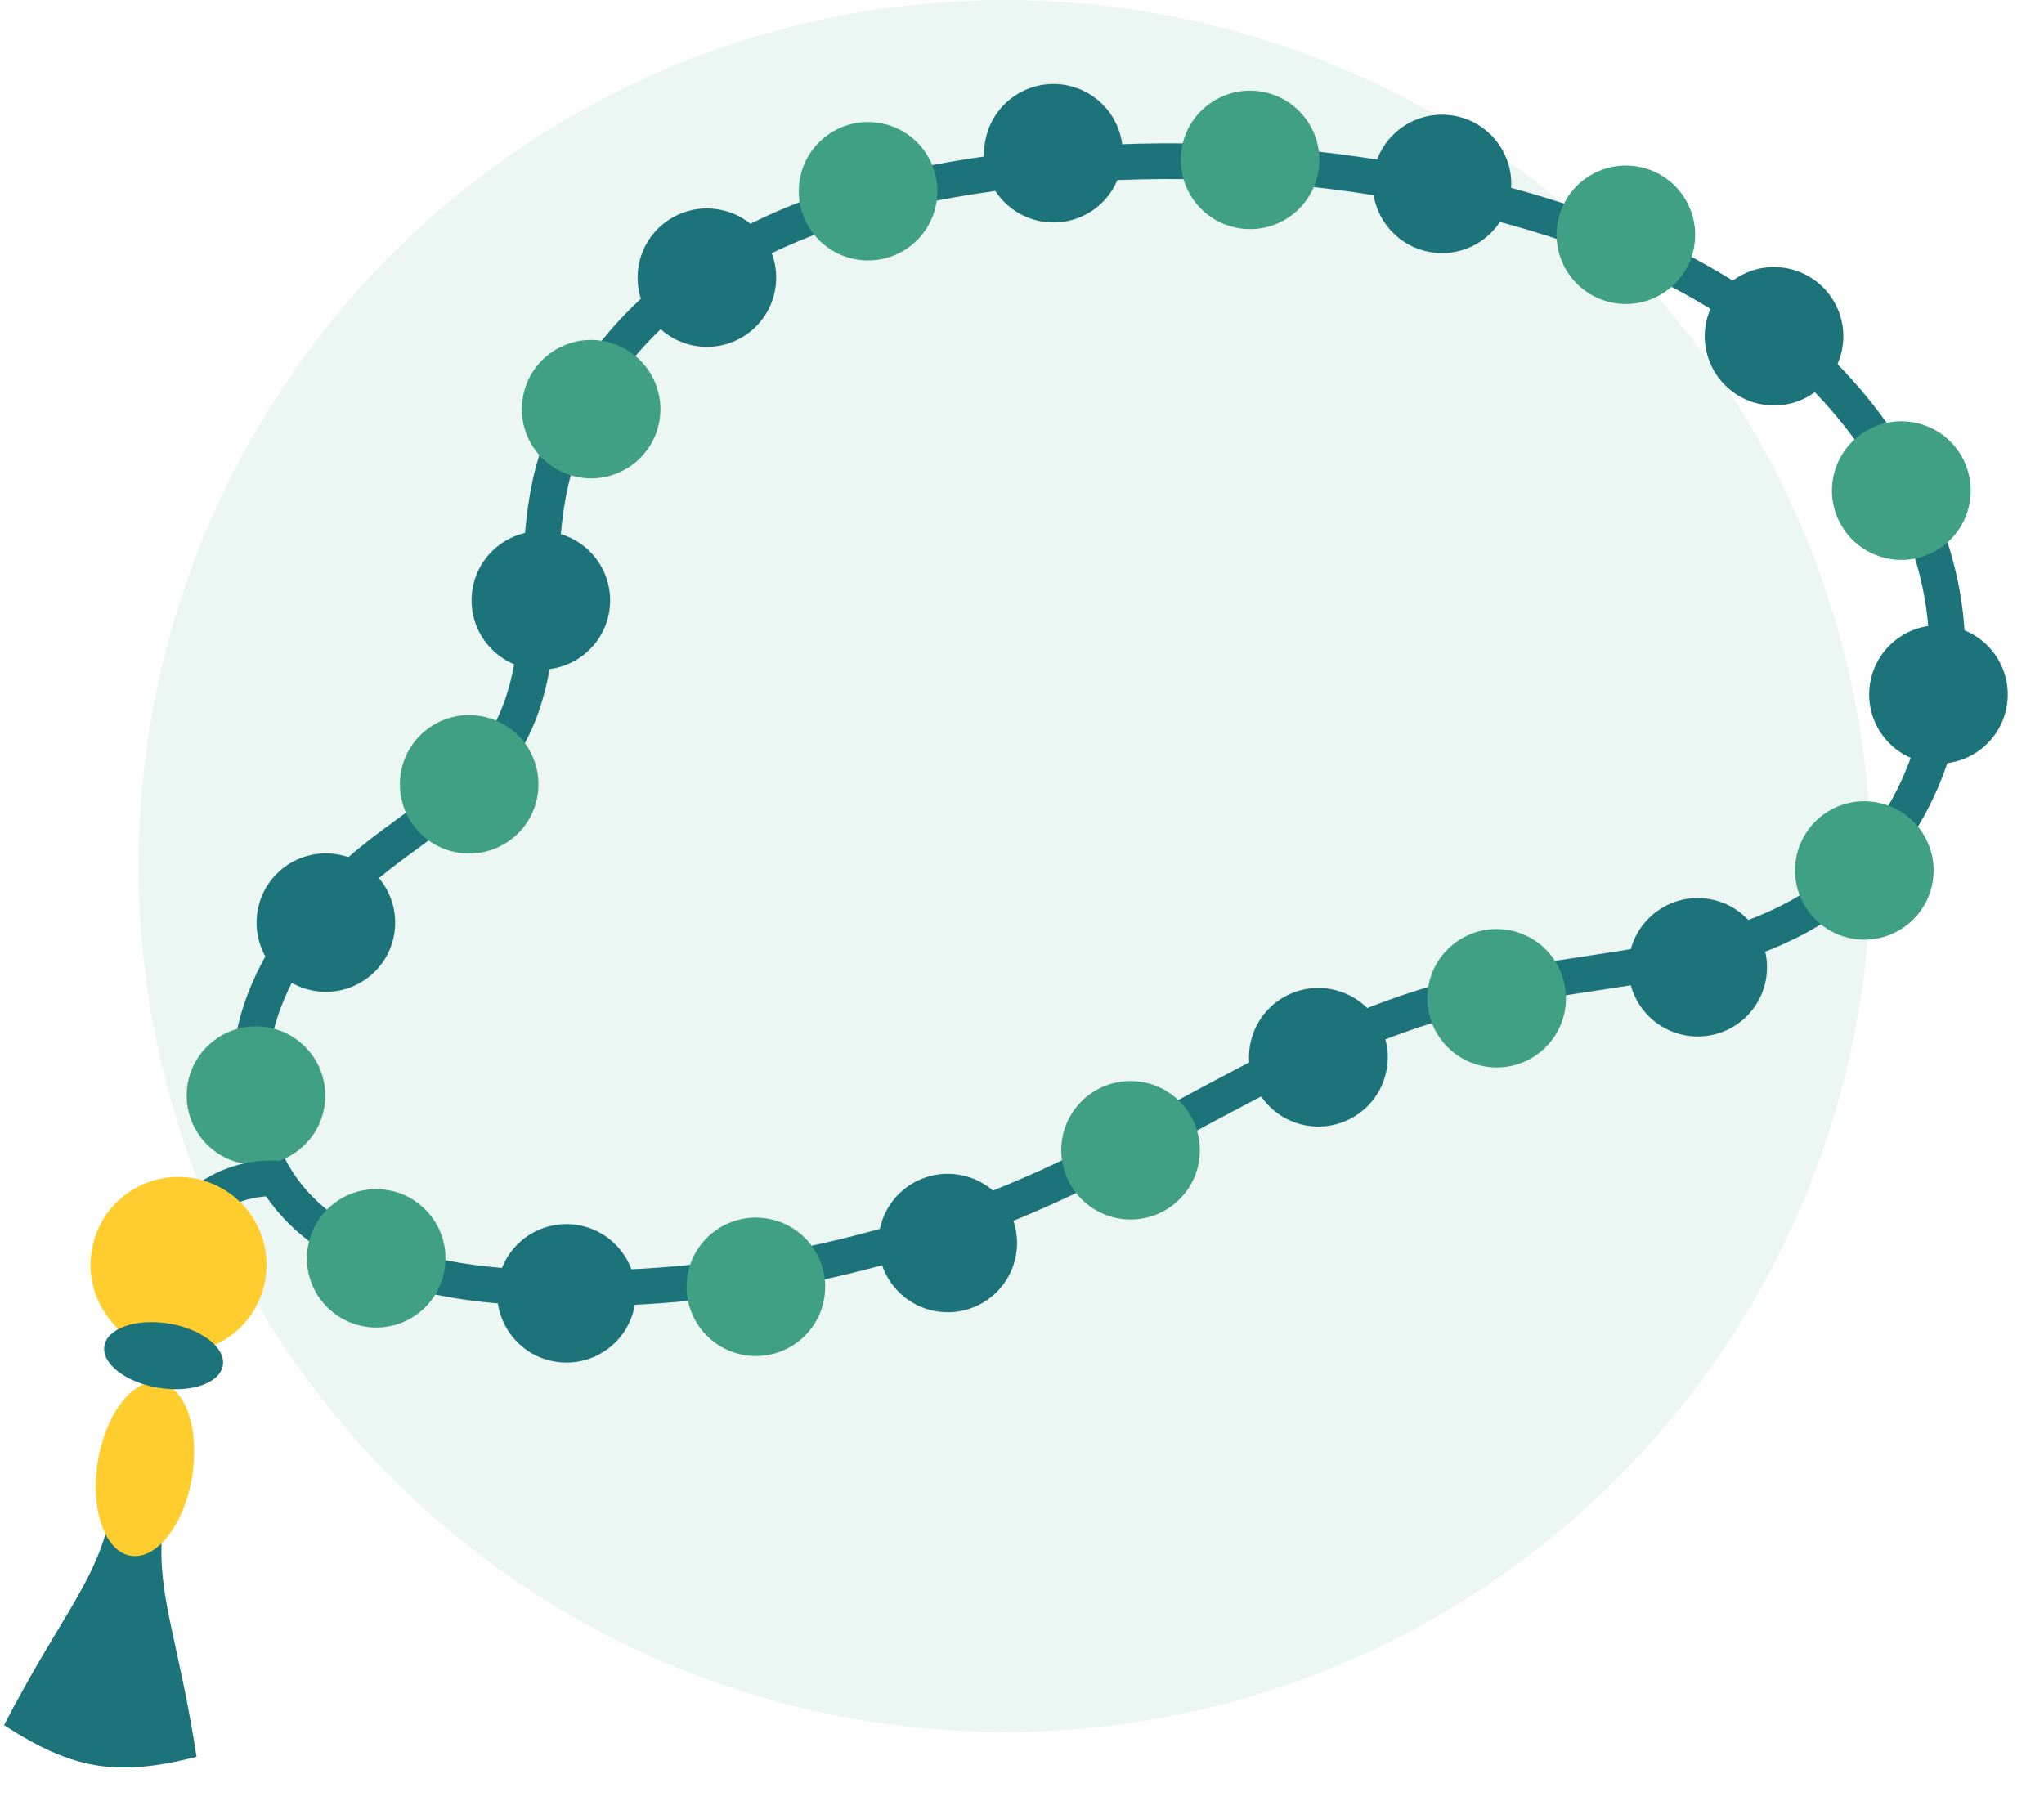<svg width="59" height="52" viewBox="0 0 59 52" fill="none" xmlns="http://www.w3.org/2000/svg">
<circle cx="29" cy="25" r="25" fill="#40A083" fill-opacity="0.1"/>
<path d="M13.115 37.472C10.418 37.029 8.531 35.95 7.504 34.268C6.549 32.701 6.419 30.614 7.155 28.685C7.761 27.1 8.906 25.634 10.562 24.325C10.88 24.073 11.209 23.833 11.539 23.592C12.561 22.845 13.526 22.14 14.134 21.146C14.902 19.89 14.98 18.377 15.064 16.775C15.114 15.816 15.166 14.825 15.374 13.869C15.955 11.217 17.826 8.75 20.506 7.1C22.612 5.804 25.248 4.95 28.566 4.495C32.358 3.971 36.203 4.022 39.993 4.645C40.818 4.78 41.648 4.944 42.46 5.133C46.101 5.982 48.992 7.242 51.301 8.982C54.109 11.1 56.03 14.048 56.569 17.067C57.189 20.546 55.949 24.089 53.409 26.093C51.208 27.83 48.409 28.249 45.702 28.654C44.543 28.828 43.345 29.006 42.225 29.287C39.507 29.969 36.961 31.34 34.498 32.663C33.171 33.377 31.798 34.117 30.399 34.748C25.658 36.893 20.402 37.907 15.204 37.678C14.466 37.65 13.762 37.578 13.115 37.472ZM39.825 5.663C36.136 5.057 32.396 5.007 28.707 5.516C25.536 5.953 23.029 6.76 21.047 7.979C18.604 9.483 16.904 11.711 16.384 14.091C16.192 14.964 16.143 15.912 16.096 16.829C16.009 18.489 15.919 20.204 15.015 21.684C14.302 22.852 13.207 23.651 12.149 24.425C11.829 24.659 11.511 24.891 11.203 25.134C9.695 26.325 8.657 27.643 8.119 29.053C7.495 30.686 7.594 32.435 8.384 33.731C9.247 35.147 10.894 36.063 13.28 36.455C13.888 36.554 14.551 36.621 15.248 36.651C20.287 36.871 25.379 35.889 29.973 33.812C31.339 33.194 32.696 32.464 34.008 31.757C36.526 30.403 39.13 29.002 41.972 28.289C43.142 27.996 44.365 27.812 45.548 27.636C48.24 27.232 50.782 26.852 52.768 25.285C54.978 23.541 56.097 20.312 55.551 17.25C55.059 14.483 53.282 11.77 50.679 9.808C48.489 8.156 45.724 6.955 42.226 6.139C41.436 5.955 40.629 5.795 39.825 5.663Z" fill="#1C737A"/>
<path d="M46.606 8.749C47.696 8.928 48.725 8.19 48.904 7.102C49.083 6.013 48.344 4.985 47.254 4.806C46.164 4.627 45.136 5.365 44.957 6.453C44.778 7.542 45.517 8.57 46.606 8.749Z" fill="#40A083"/>
<path d="M50.883 11.678C51.974 11.857 53.002 11.12 53.181 10.031C53.36 8.942 52.621 7.915 51.531 7.736C50.441 7.557 49.413 8.294 49.234 9.383C49.055 10.471 49.794 11.499 50.883 11.678Z" fill="#1C737A"/>
<path d="M56.781 14.799C57.132 13.752 56.567 12.618 55.519 12.266C54.47 11.915 53.335 12.479 52.984 13.526C52.632 14.573 53.197 15.707 54.246 16.058C55.294 16.41 56.429 15.846 56.781 14.799Z" fill="#40A083"/>
<path d="M55.63 22.019C56.72 22.198 57.748 21.461 57.927 20.372C58.106 19.283 57.367 18.256 56.277 18.077C55.187 17.898 54.159 18.635 53.98 19.724C53.801 20.812 54.54 21.84 55.63 22.019Z" fill="#1C737A"/>
<path d="M53.49 27.099C54.58 27.278 55.608 26.541 55.787 25.452C55.966 24.363 55.227 23.335 54.137 23.157C53.047 22.977 52.019 23.715 51.84 24.804C51.661 25.892 52.4 26.92 53.49 27.099Z" fill="#40A083"/>
<path d="M48.681 29.894C49.771 30.073 50.799 29.336 50.978 28.247C51.157 27.159 50.419 26.131 49.328 25.952C48.239 25.773 47.21 26.51 47.031 27.599C46.852 28.688 47.591 29.715 48.681 29.894Z" fill="#1C737A"/>
<path d="M42.877 30.788C43.967 30.968 44.996 30.23 45.175 29.141C45.353 28.053 44.615 27.025 43.525 26.846C42.435 26.667 41.406 27.404 41.227 28.493C41.049 29.582 41.787 30.61 42.877 30.788Z" fill="#40A083"/>
<path d="M39.953 31.157C40.305 30.11 39.74 28.976 38.691 28.625C37.643 28.273 36.508 28.837 36.157 29.884C35.805 30.931 36.37 32.065 37.418 32.417C38.467 32.768 39.602 32.205 39.953 31.157Z" fill="#1C737A"/>
<path d="M33.09 35.151C34.165 34.9 34.833 33.825 34.581 32.75C34.329 31.676 33.253 31.008 32.177 31.26C31.102 31.511 30.434 32.586 30.686 33.66C30.938 34.735 32.014 35.402 33.09 35.151Z" fill="#40A083"/>
<path d="M27.033 37.855C28.123 38.034 29.151 37.296 29.33 36.208C29.509 35.119 28.77 34.091 27.68 33.912C26.59 33.733 25.562 34.471 25.383 35.559C25.204 36.648 25.943 37.676 27.033 37.855Z" fill="#1C737A"/>
<path d="M21.495 39.119C22.585 39.298 23.613 38.56 23.792 37.471C23.971 36.383 23.233 35.355 22.142 35.176C21.052 34.997 20.024 35.734 19.845 36.823C19.666 37.912 20.405 38.94 21.495 39.119Z" fill="#40A083"/>
<path d="M16.026 39.307C17.116 39.486 18.145 38.749 18.324 37.66C18.503 36.571 17.764 35.544 16.674 35.364C15.584 35.185 14.556 35.923 14.377 37.012C14.198 38.1 14.936 39.128 16.026 39.307Z" fill="#1C737A"/>
<path d="M10.536 38.296C11.626 38.475 12.654 37.738 12.833 36.649C13.012 35.561 12.273 34.533 11.183 34.354C10.093 34.175 9.065 34.912 8.886 36.001C8.707 37.09 9.446 38.117 10.536 38.296Z" fill="#40A083"/>
<path d="M7.065 33.598C8.155 33.777 9.184 33.039 9.363 31.951C9.541 30.862 8.803 29.834 7.713 29.655C6.623 29.476 5.594 30.214 5.415 31.302C5.237 32.391 5.975 33.419 7.065 33.598Z" fill="#40A083"/>
<path d="M9.082 28.605C10.172 28.784 11.201 28.047 11.38 26.958C11.559 25.869 10.82 24.841 9.73 24.663C8.64 24.483 7.611 25.221 7.433 26.31C7.254 27.398 7.992 28.426 9.082 28.605Z" fill="#1C737A"/>
<path d="M13.219 24.613C14.309 24.791 15.337 24.054 15.516 22.965C15.695 21.877 14.956 20.849 13.866 20.67C12.776 20.491 11.748 21.228 11.569 22.317C11.39 23.406 12.129 24.433 13.219 24.613Z" fill="#40A083"/>
<path d="M15.288 19.303C16.378 19.483 17.406 18.745 17.585 17.656C17.764 16.568 17.025 15.54 15.935 15.361C14.845 15.182 13.817 15.919 13.638 17.008C13.459 18.097 14.198 19.125 15.288 19.303Z" fill="#1C737A"/>
<path d="M16.738 13.783C17.828 13.962 18.857 13.225 19.036 12.136C19.215 11.047 18.476 10.02 17.386 9.84C16.296 9.661 15.268 10.399 15.089 11.488C14.91 12.576 15.649 13.604 16.738 13.783Z" fill="#40A083"/>
<path d="M20.081 9.986C21.171 10.165 22.2 9.428 22.378 8.339C22.557 7.25 21.819 6.223 20.729 6.044C19.639 5.865 18.61 6.602 18.431 7.691C18.253 8.779 18.991 9.807 20.081 9.986Z" fill="#1C737A"/>
<path d="M24.733 7.491C25.823 7.67 26.852 6.933 27.03 5.844C27.209 4.755 26.471 3.728 25.381 3.549C24.291 3.37 23.262 4.107 23.083 5.196C22.905 6.284 23.643 7.312 24.733 7.491Z" fill="#40A083"/>
<path d="M31.375 6.174C32.342 5.641 32.694 4.426 32.161 3.459C31.627 2.492 30.41 2.14 29.443 2.673C28.475 3.205 28.123 4.421 28.656 5.387C29.19 6.354 30.407 6.706 31.375 6.174Z" fill="#1C737A"/>
<path d="M35.759 6.587C36.849 6.766 37.877 6.028 38.056 4.939C38.235 3.851 37.496 2.823 36.406 2.644C35.316 2.465 34.288 3.202 34.109 4.291C33.93 5.38 34.669 6.407 35.759 6.587Z" fill="#40A083"/>
<path d="M41.3 7.279C42.39 7.458 43.418 6.721 43.597 5.632C43.776 4.544 43.037 3.516 41.947 3.337C40.858 3.158 39.829 3.895 39.65 4.984C39.471 6.073 40.21 7.1 41.3 7.279Z" fill="#1C737A"/>
<path d="M6.127 35.155L5.459 34.368C6.195 33.744 7.17 33.432 8.132 33.513L8.046 34.541C7.365 34.485 6.648 34.714 6.127 35.155Z" fill="#1C737A"/>
<path d="M5.674 50.715C3.366 51.3 2.117 51.093 0.116 49.802C1.7 46.75 2.666 45.79 3.117 44.02C3.741 44.123 4.054 44.174 4.679 44.277C4.541 46.098 5.149 47.316 5.674 50.715Z" fill="#1C737A"/>
<path d="M4.742 39.016C6.126 39.244 7.433 38.307 7.66 36.924C7.887 35.541 6.949 34.236 5.564 34.009C4.18 33.781 2.874 34.718 2.647 36.101C2.419 37.483 3.358 38.789 4.742 39.016Z" fill="#FFCD2D"/>
<path d="M3.773 44.911C4.524 45.035 5.317 44.014 5.544 42.631C5.771 41.248 5.346 40.027 4.596 39.904C3.845 39.781 3.052 40.802 2.825 42.184C2.598 43.567 3.023 44.788 3.773 44.911Z" fill="#FFCD2D"/>
<path d="M4.57 40.062C5.515 40.217 6.349 39.928 6.433 39.416C6.517 38.904 5.819 38.363 4.875 38.208C3.93 38.053 3.096 38.342 3.012 38.854C2.928 39.366 3.625 39.906 4.57 40.062Z" fill="#1C737A"/>
</svg>
